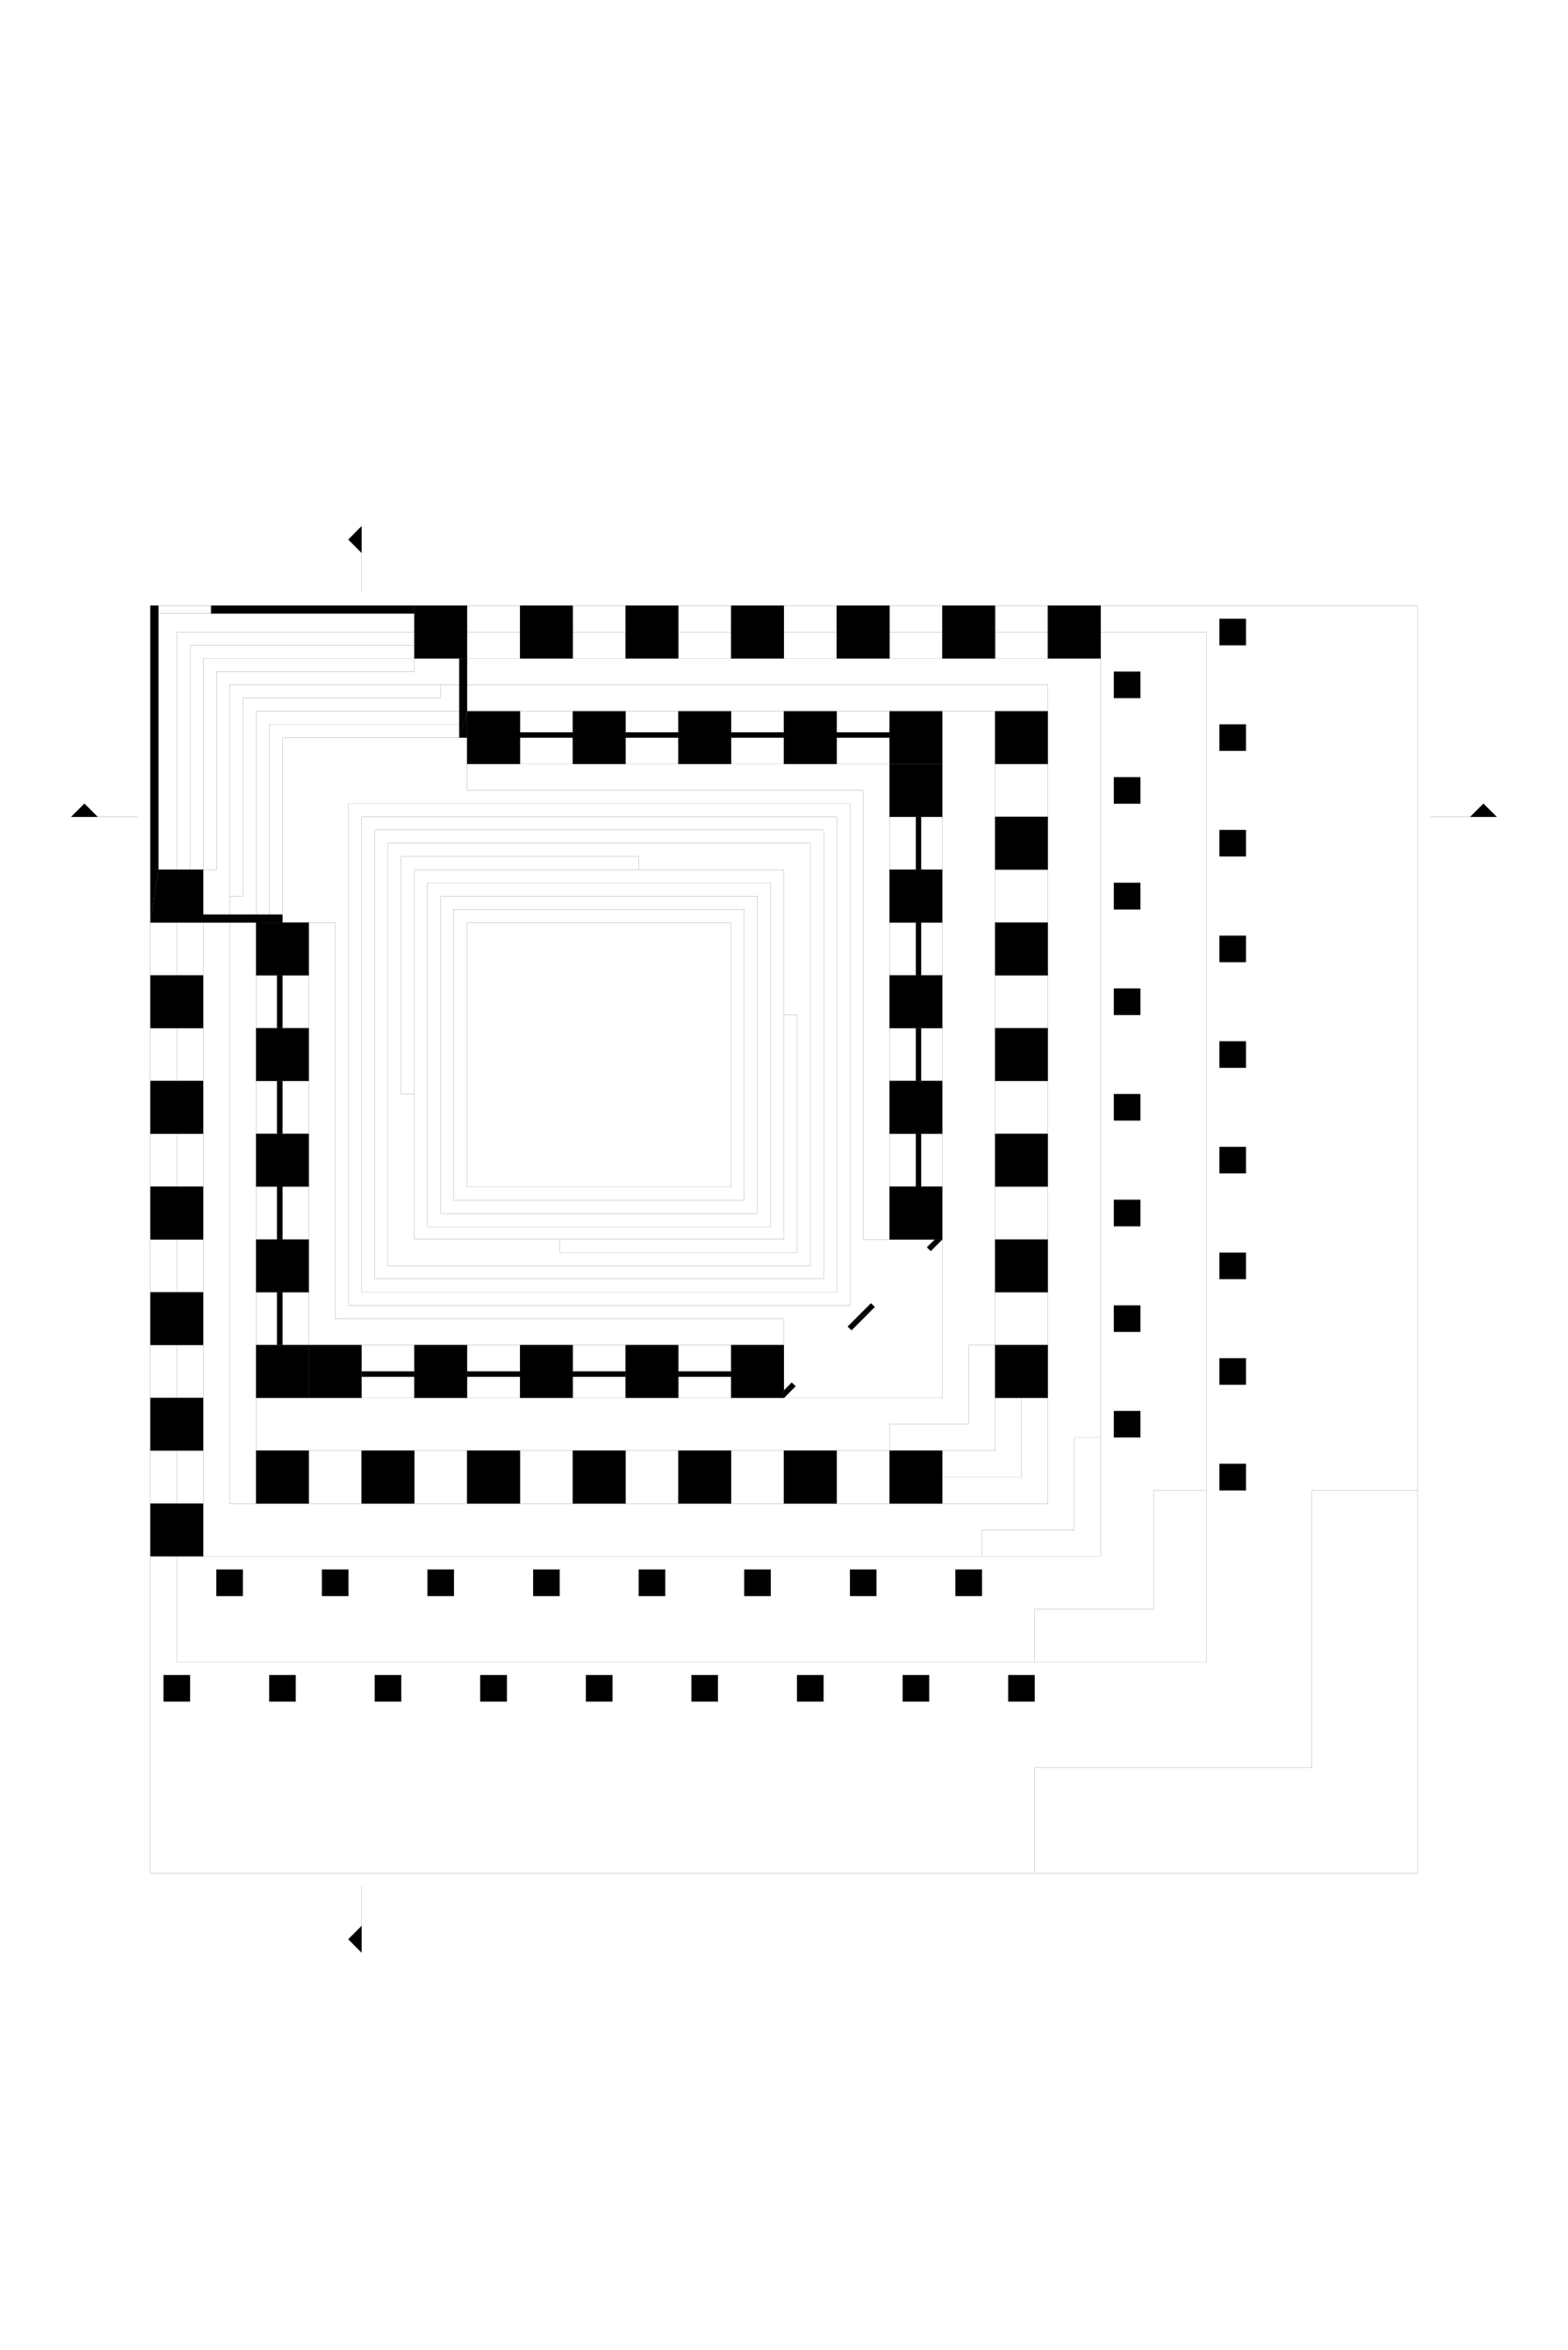 <?xml version="1.0" encoding="UTF-8" standalone="no"?>
<!DOCTYPE svg PUBLIC "-//W3C//DTD SVG 1.1//EN" "http://www.w3.org/Graphics/SVG/1.1/DTD/svg11.dtd">
<svg width="100%" height="100%" viewBox="0 0 4016 6016" version="1.1" xmlns="http://www.w3.org/2000/svg" xmlns:xlink="http://www.w3.org/1999/xlink" xml:space="preserve" xmlns:serif="http://www.serif.com/" style="fill-rule:evenodd;clip-rule:evenodd;stroke-miterlimit:10;">
    <rect x="0" y="0" width="4016" height="6016" style="fill:white;"/>
    <g transform="matrix(2.385,0,0,2.385,2008,3173.02)">
        <g transform="matrix(1,0,0,1,-841.89,-1191.97)">
            <clipPath id="_clip1">
                <rect x="0" y="0" width="1683.78" height="2383.94"/>
            </clipPath>
            <g clip-path="url(#_clip1)">
                <g transform="matrix(1,0,0,1,0,-0.017)">
                    <rect x="0" y="0.017" width="1683.72" height="2383.92" style="fill:white;"/>
                </g>
                <g transform="matrix(0.12,0,0,-0.12,0,1462.56)">
                    <path d="M755,6153L873,6035L637,6035L755,6153" style="fill-rule:nonzero;stroke:black;stroke-width:1px;"/>
                </g>
                <g transform="matrix(0.12,0,0,-0.12,0,3886.2)">
                    <path d="M3235,16311L3235,16074L3117,16193L3235,16311" style="fill-rule:nonzero;stroke:black;stroke-width:1px;"/>
                </g>
                <g transform="matrix(0.12,0,0,-0.12,0,881.4)">
                    <path d="M3235,3791L3117,3672L3235,3554L3235,3791" style="fill-rule:nonzero;stroke:black;stroke-width:1px;"/>
                </g>
                <g transform="matrix(0.12,0,0,-0.12,0,1462.56)">
                    <path d="M13275,6153L13157,6035L13393,6035L13275,6153" style="fill-rule:nonzero;stroke:black;stroke-width:1px;"/>
                </g>
                <g transform="matrix(0,0.12,-0.12,0,1463.94,-163.02)">
                    <path d="M6755.5,5656.5L6802.5,5656.5L6802.5,5184.5L6755.5,5184.5L6755.5,5656.5" style="fill-rule:nonzero;stroke:black;stroke-width:1px;"/>
                </g>
                <g transform="matrix(0,0.12,-0.12,0,1979.88,693.12)">
                    <path d="M5338,11374L5385,11374L5385,10901L5338,10901L5338,11374" style="fill-rule:nonzero;stroke:black;stroke-width:1px;"/>
                </g>
                <g transform="matrix(0.12,0,0,-0.12,0,2553.84)">
                    <path d="M7827,10745L7586,10570L7620,10537L7827,10745" style="fill-rule:nonzero;stroke:black;stroke-width:1px;"/>
                </g>
                <g transform="matrix(0.12,0,0,-0.12,0,2545.92)">
                    <path d="M7586,10504L7827,10679L7794,10712L7586,10504" style="fill-rule:nonzero;stroke:black;stroke-width:1px;"/>
                </g>
                <g transform="matrix(0.12,0,0,-0.12,0,2396.28)">
                    <path d="M8366,10036L8295,9966L8329,9933L8366,10036" style="fill-rule:nonzero;stroke:black;stroke-width:1px;"/>
                </g>
                <g transform="matrix(0.12,0,0,-0.12,0,2396.28)">
                    <path d="M8329,9933L8432,10036L8366,10036L8329,9933" style="fill-rule:nonzero;stroke:black;stroke-width:1px;"/>
                </g>
                <g transform="matrix(0,0.12,-0.12,0,1753.02,-219.66)">
                    <path d="M7983.5,6412.5L8455.5,6412.5L8455.5,6365.5L7983.5,6365.5L7983.5,6412.5" style="fill-rule:nonzero;stroke:black;stroke-width:1px;"/>
                </g>
                <g transform="matrix(0,0.12,-0.12,0,1577.34,976.5)">
                    <path d="M2267.5,10664.5L2739.5,10664.5L2739.5,10617.5L2267.5,10617.5L2267.5,10664.5" style="fill-rule:nonzero;stroke:black;stroke-width:1px;"/>
                </g>
                <g transform="matrix(0,0.12,-0.12,0,1866.48,806.52)">
                    <path d="M4393,11374L4440,11374L4440,10901L4393,10901L4393,11374" style="fill-rule:nonzero;stroke:black;stroke-width:1px;"/>
                </g>
                <g transform="matrix(0,0.12,-0.12,0,1464,863.16)">
                    <path d="M2267,9720L2740,9720L2740,9673L2267,9673L2267,9720" style="fill-rule:nonzero;stroke:black;stroke-width:1px;"/>
                </g>
                <g transform="matrix(0,0.12,-0.12,0,1866.42,-106.26)">
                    <path d="M7983.5,7357.5L8455.5,7357.5L8455.5,7310.5L7983.5,7310.5L7983.5,7357.5" style="fill-rule:nonzero;stroke:black;stroke-width:1px;"/>
                </g>
                <g transform="matrix(0,0.12,-0.12,0,2093.22,120.54)">
                    <path d="M7983.5,9247.5L8455.5,9247.5L8455.5,9200.5L7983.5,9200.5L7983.5,9247.5" style="fill-rule:nonzero;stroke:black;stroke-width:1px;"/>
                </g>
                <g transform="matrix(0,0.12,-0.12,0,1350.54,-49.62)">
                    <path d="M5810.5,5656.5L5857.5,5656.5L5857.5,5184.5L5810.5,5184.5L5810.5,5656.5" style="fill-rule:nonzero;stroke:black;stroke-width:1px;"/>
                </g>
                <g transform="matrix(0,0.12,-0.12,0,1237.2,636.36)">
                    <path d="M2267,7830L2740,7830L2740,7783L2267,7783L2267,7830" style="fill-rule:nonzero;stroke:black;stroke-width:1px;"/>
                </g>
                <g transform="matrix(0,0.12,-0.12,0,1237.14,63.78)">
                    <path d="M4865.5,5656.5L4912.5,5656.5L4912.5,5184.5L4865.5,5184.5L4865.5,5656.5" style="fill-rule:nonzero;stroke:black;stroke-width:1px;"/>
                </g>
                <g transform="matrix(0,0.12,-0.12,0,1577.28,-276.36)">
                    <path d="M7700,5657L7747,5657L7747,5184L7700,5184L7700,5657" style="fill-rule:nonzero;stroke:black;stroke-width:1px;"/>
                </g>
                <g transform="matrix(0,0.12,-0.12,0,1979.82,7.14)">
                    <path d="M7983.5,8302.5L8455.5,8302.5L8455.5,8255.5L7983.5,8255.5L7983.5,8302.5" style="fill-rule:nonzero;stroke:black;stroke-width:1px;"/>
                </g>
                <g transform="matrix(0,0.12,-0.12,0,1753.08,919.92)">
                    <path d="M3448,11374L3495,11374L3495,10901L3448,10901L3448,11374" style="fill-rule:nonzero;stroke:black;stroke-width:1px;"/>
                </g>
                <g transform="matrix(0,0.12,-0.12,0,2093.28,579.72)">
                    <path d="M6283,11374L6330,11374L6330,10901L6283,10901L6283,11374" style="fill-rule:nonzero;stroke:black;stroke-width:1px;"/>
                </g>
                <g transform="matrix(0.12,0,0,-0.12,0,2711.52)">
                    <path d="M7119,11350L7015,11313L7015,11246L7119,11350" style="fill-rule:nonzero;stroke:black;stroke-width:1px;"/>
                </g>
                <g transform="matrix(0.12,0,0,-0.12,0,2699.52)">
                    <path d="M7015,11213L7119,11250L7085,11283L7015,11213" style="fill-rule:nonzero;stroke:black;stroke-width:1px;"/>
                </g>
                <g transform="matrix(0,0.12,-0.12,0,1350.6,749.76)">
                    <path d="M2267,8775L2740,8775L2740,8728L2267,8728L2267,8775" style="fill-rule:nonzero;stroke:black;stroke-width:1px;"/>
                </g>
                <g transform="matrix(0,0.12,-0.12,0,1108.14,113.46)">
                    <path d="M3790.5,5125.5L4498.5,5125.5L4262.5,5054.5L3790.5,5054.5L3790.5,5125.5" style="fill-rule:nonzero;stroke:black;stroke-width:1px;"/>
                </g>
                <g transform="matrix(0.12,0,0,-0.12,0,1278.24)">
                    <path d="M4109,5208L4180,5208L4180,5444L4109,5208" style="fill-rule:nonzero;stroke:black;stroke-width:1px;"/>
                </g>
                <g transform="matrix(0,0.12,-0.12,0,1296.66,9.9)">
                    <path d="M5125.5,5680.5L5597.5,5680.5L5597.5,5207.5L5125.5,5207.5L5125.5,5680.5" style="fill-rule:nonzero;stroke:black;stroke-width:1px;"/>
                </g>
                <g transform="matrix(0,0.12,-0.12,0,1013.22,66.66)">
                    <path d="M3707.5,4735.5L4180.5,4735.5L4180.5,4263.5L3707.5,4263.5L3707.5,4735.5" style="fill-rule:nonzero;stroke:black;stroke-width:1px;"/>
                </g>
                <g transform="matrix(0,0.12,-0.12,0,1126.62,-46.74)">
                    <path d="M4652.5,4735.5L5125.5,4735.5L5125.5,4263.5L4652.5,4263.5L4652.5,4735.5" style="fill-rule:nonzero;stroke:black;stroke-width:1px;"/>
                </g>
                <g transform="matrix(0,0.12,-0.12,0,1240.02,-160.14)">
                    <path d="M5597.5,4735.5L6070.5,4735.5L6070.5,4263.5L5597.5,4263.5L5597.5,4735.5" style="fill-rule:nonzero;stroke:black;stroke-width:1px;"/>
                </g>
                <g transform="matrix(0,0.12,-0.12,0,1353.42,-273.54)">
                    <path d="M6542.5,4735.5L7015.5,4735.5L7015.5,4263.5L6542.5,4263.5L6542.5,4735.5" style="fill-rule:nonzero;stroke:black;stroke-width:1px;"/>
                </g>
                <g transform="matrix(0,0.12,-0.12,0,1466.76,-386.88)">
                    <path d="M7487,4736L7960,4736L7960,4263L7487,4263L7487,4736" style="fill-rule:nonzero;stroke:black;stroke-width:1px;"/>
                </g>
                <g transform="matrix(0,0.12,-0.12,0,1580.16,-500.28)">
                    <path d="M8432,4736L8905,4736L8905,4263L8432,4263L8432,4736" style="fill-rule:nonzero;stroke:black;stroke-width:1px;"/>
                </g>
                <g transform="matrix(0,0.12,-0.12,0,1410.06,-103.5)">
                    <path d="M6070.5,5680.5L6542.5,5680.5L6542.5,5207.5L6070.5,5207.5L6070.5,5680.5" style="fill-rule:nonzero;stroke:black;stroke-width:1px;"/>
                </g>
                <g transform="matrix(0.12,0,0,-0.12,0,1646.76)">
                    <path d="M1417,7098L1346,7098L1346,6625L1417,7098" style="fill-rule:nonzero;stroke:black;stroke-width:1px;"/>
                </g>
                <g transform="matrix(-0.12,0,0,-0.12,379.68,1646.76)">
                    <path d="M1346,7098L1747,7098L1818,6625L1346,6625L1346,7098" style="fill-rule:nonzero;stroke:black;stroke-width:1px;"/>
                </g>
                <g transform="matrix(0,0.12,-0.12,0,1466.76,1087.08)">
                    <path d="M1346,10877L1818,10877L1818,10405L1346,10405L1346,10877" style="fill-rule:nonzero;stroke:black;stroke-width:1px;"/>
                </g>
                <g transform="matrix(0,0.12,-0.12,0,1580.16,1200.48)">
                    <path d="M1346,11822L1818,11822L1818,11350L1346,11350L1346,11822" style="fill-rule:nonzero;stroke:black;stroke-width:1px;"/>
                </g>
                <g transform="matrix(0,0.12,-0.12,0,1410.12,803.64)">
                    <path d="M2291,9460L2763,9460L2763,8988L2291,8988L2291,9460" style="fill-rule:nonzero;stroke:black;stroke-width:1px;"/>
                </g>
                <g transform="matrix(0,0.12,-0.12,0,1863.6,1030.44)">
                    <path d="M3235,12295L3708,12295L3708,11822L3235,11822L3235,12295" style="fill-rule:nonzero;stroke:black;stroke-width:1px;"/>
                </g>
                <g transform="matrix(0,0.12,-0.12,0,1693.56,1313.88)">
                    <path d="M1346,12767L1818,12767L1818,12295L1346,12295L1346,12767" style="fill-rule:nonzero;stroke:black;stroke-width:1px;"/>
                </g>
                <g transform="matrix(0,0.12,-0.12,0,2600.64,520.2)">
                    <path d="M8550,13122L8787,13122L8787,12885L8550,12885L8550,13122" style="fill-rule:nonzero;stroke:black;stroke-width:1px;"/>
                </g>
                <g transform="matrix(0,0.12,-0.12,0,2260.5,860.34)">
                    <path d="M5715.5,13121.5L5952.5,13121.5L5952.5,12885.5L5715.5,12885.5L5715.5,13121.5" style="fill-rule:nonzero;stroke:black;stroke-width:1px;"/>
                </g>
                <g transform="matrix(0,0.12,-0.12,0,2373.9,746.94)">
                    <path d="M6660.5,13121.5L6897.5,13121.5L6897.5,12885.5L6660.5,12885.5L6660.5,13121.5" style="fill-rule:nonzero;stroke:black;stroke-width:1px;"/>
                </g>
                <g transform="matrix(0,0.12,-0.12,0,2487.3,633.54)">
                    <path d="M7605.5,13121.5L7842.5,13121.5L7842.5,12885.5L7605.5,12885.5L7605.5,13121.5" style="fill-rule:nonzero;stroke:black;stroke-width:1px;"/>
                </g>
                <g transform="matrix(0,0.12,-0.12,0,2770.68,576.84)">
                    <path d="M9023,14066L9259,14066L9259,13830L9023,13830L9023,14066" style="fill-rule:nonzero;stroke:black;stroke-width:1px;"/>
                </g>
                <g transform="matrix(0,0.12,-0.12,0,2147.1,973.74)">
                    <path d="M4770.5,13121.5L5007.5,13121.5L5007.5,12885.5L4770.5,12885.5L4770.5,13121.5" style="fill-rule:nonzero;stroke:black;stroke-width:1px;"/>
                </g>
                <g transform="matrix(0,0.12,-0.12,0,2033.7,1087.14)">
                    <path d="M3825.5,13121.5L4062.5,13121.5L4062.5,12885.5L3825.5,12885.5L3825.5,13121.5" style="fill-rule:nonzero;stroke:black;stroke-width:1px;"/>
                </g>
                <g transform="matrix(0,0.12,-0.12,0,1920.3,1200.54)">
                    <path d="M2880.5,13121.5L3117.5,13121.5L3117.5,12885.5L2880.5,12885.5L2880.5,13121.5" style="fill-rule:nonzero;stroke:black;stroke-width:1px;"/>
                </g>
                <g transform="matrix(0,0.12,-0.12,0,1806.9,1313.94)">
                    <path d="M1935.5,13121.5L2172.5,13121.5L2172.5,12885.5L1935.5,12885.5L1935.5,13121.5" style="fill-rule:nonzero;stroke:black;stroke-width:1px;"/>
                </g>
                <g transform="matrix(0,0.12,-0.12,0,2657.28,690.24)">
                    <path d="M8078,14066L8314,14066L8314,13830L8078,13830L8078,14066" style="fill-rule:nonzero;stroke:black;stroke-width:1px;"/>
                </g>
                <g transform="matrix(0,0.12,-0.12,0,1750.26,1143.78)">
                    <path d="M2290.5,12294.5L2763.5,12294.5L2763.5,11822.5L2290.5,11822.5L2290.5,12294.5" style="fill-rule:nonzero;stroke:black;stroke-width:1px;"/>
                </g>
                <g transform="matrix(0,0.12,-0.12,0,2430.54,463.5)">
                    <path d="M7959.5,12294.5L8432.5,12294.5L8432.5,11822.5L7959.5,11822.5L7959.5,12294.5" style="fill-rule:nonzero;stroke:black;stroke-width:1px;"/>
                </g>
                <g transform="matrix(0,0.12,-0.12,0,2317.14,576.9)">
                    <path d="M7014.5,12294.5L7487.5,12294.5L7487.5,11822.5L7014.5,11822.5L7014.5,12294.5" style="fill-rule:nonzero;stroke:black;stroke-width:1px;"/>
                </g>
                <g transform="matrix(0,0.12,-0.12,0,2203.8,690.24)">
                    <path d="M6070,12295L6543,12295L6543,11822L6070,11822L6070,12295" style="fill-rule:nonzero;stroke:black;stroke-width:1px;"/>
                </g>
                <g transform="matrix(0,0.12,-0.12,0,2090.4,803.64)">
                    <path d="M5125,12295L5598,12295L5598,11822L5125,11822L5125,12295" style="fill-rule:nonzero;stroke:black;stroke-width:1px;"/>
                </g>
                <g transform="matrix(0,0.12,-0.12,0,1977,917.04)">
                    <path d="M4180,12295L4653,12295L4653,11822L4180,11822L4180,12295" style="fill-rule:nonzero;stroke:black;stroke-width:1px;"/>
                </g>
                <g transform="matrix(0,0.12,-0.12,0,2430.48,917.04)">
                    <path d="M6188,14066L6424,14066L6424,13830L6188,13830L6188,14066" style="fill-rule:nonzero;stroke:black;stroke-width:1px;"/>
                </g>
                <g transform="matrix(0,0.12,-0.12,0,2147.1,520.14)">
                    <path d="M6542.5,11349.5L7015.5,11349.5L7015.5,10877.5L6542.5,10877.5L6542.5,11349.5" style="fill-rule:nonzero;stroke:black;stroke-width:1px;"/>
                </g>
                <g transform="matrix(0,0.12,-0.12,0,2033.7,633.54)">
                    <path d="M5597.5,11349.5L6070.5,11349.5L6070.5,10877.5L5597.5,10877.5L5597.5,11349.5" style="fill-rule:nonzero;stroke:black;stroke-width:1px;"/>
                </g>
                <g transform="matrix(0,0.12,-0.12,0,1920.3,746.94)">
                    <path d="M4652.5,11349.5L5125.5,11349.5L5125.5,10877.5L4652.5,10877.5L4652.5,11349.5" style="fill-rule:nonzero;stroke:black;stroke-width:1px;"/>
                </g>
                <g transform="matrix(0,0.12,-0.12,0,1806.9,860.34)">
                    <path d="M3707.5,11349.5L4180.5,11349.5L4180.5,10877.5L3707.5,10877.5L3707.5,11349.5" style="fill-rule:nonzero;stroke:black;stroke-width:1px;"/>
                </g>
                <g transform="matrix(0,0.12,-0.12,0,1693.5,973.74)">
                    <path d="M2762.5,11349.5L3235.5,11349.5L3235.5,10877.5L2762.5,10877.5L2762.5,11349.5" style="fill-rule:nonzero;stroke:black;stroke-width:1px;"/>
                </g>
                <g transform="matrix(0,0.12,-0.12,0,1636.86,1030.38)">
                    <path d="M2290.5,11349.5L2763.5,11349.5L2763.5,10877.5L2290.5,10877.5L2290.5,11349.5" style="fill-rule:nonzero;stroke:black;stroke-width:1px;"/>
                </g>
                <g transform="matrix(0,0.12,-0.12,0,1523.52,917.04)">
                    <path d="M2291,10405L2763,10405L2763,9933L2291,9933L2291,10405" style="fill-rule:nonzero;stroke:black;stroke-width:1px;"/>
                </g>
                <g transform="matrix(0,0.12,-0.12,0,2203.74,1143.78)">
                    <path d="M4298.5,14066.5L4534.5,14066.5L4534.5,13829.5L4298.5,13829.5L4298.5,14066.5" style="fill-rule:nonzero;stroke:black;stroke-width:1px;"/>
                </g>
                <g transform="matrix(0,0.12,-0.12,0,1977,1370.52)">
                    <path d="M2409,14066L2645,14066L2645,13830L2409,13830L2409,14066" style="fill-rule:nonzero;stroke:black;stroke-width:1px;"/>
                </g>
                <g transform="matrix(0,0.12,-0.12,0,1353.42,973.74)">
                    <path d="M1345.5,9932.5L1818.5,9932.5L1818.5,9460.5L1345.5,9460.5L1345.5,9932.5" style="fill-rule:nonzero;stroke:black;stroke-width:1px;"/>
                </g>
                <g transform="matrix(0,0.12,-0.12,0,1240.02,860.34)">
                    <path d="M1345.5,8987.5L1818.5,8987.5L1818.5,8515.5L1345.5,8515.5L1345.5,8987.5" style="fill-rule:nonzero;stroke:black;stroke-width:1px;"/>
                </g>
                <g transform="matrix(0,0.12,-0.12,0,1126.62,746.94)">
                    <path d="M1345.5,8042.5L1818.5,8042.5L1818.5,7570.5L1345.5,7570.5L1345.5,8042.5" style="fill-rule:nonzero;stroke:black;stroke-width:1px;"/>
                </g>
                <g transform="matrix(0,0.12,-0.12,0,851.64,180)">
                    <path d="M2763,5208L2834,5208L2834,3389L2763,3389L2763,5208" style="fill-rule:nonzero;stroke:black;stroke-width:1px;"/>
                </g>
                <g transform="matrix(0,0.12,-0.12,0,819.06,487.5)">
                    <path d="M200.5,5479.5L2562.5,5479.5L2562.5,5408.5L200.5,5408.5L200.5,5479.5" style="fill-rule:nonzero;stroke:black;stroke-width:1px;"/>
                </g>
                <g transform="matrix(0,0.12,-0.12,0,1108.2,586.8)">
                    <path d="M2137,7417L2208,7417L2208,6708L2137,6708L2137,7417" style="fill-rule:nonzero;stroke:black;stroke-width:1px;"/>
                </g>
                <g transform="matrix(0,0.12,-0.12,0,1296.72,690.24)">
                    <path d="M2291,8515L2763,8515L2763,8043L2291,8043L2291,8515" style="fill-rule:nonzero;stroke:black;stroke-width:1px;"/>
                </g>
                <g transform="matrix(0,0.12,-0.12,0,1183.26,123.3)">
                    <path d="M4180.5,5680.5L4652.5,5680.5L4652.5,5207.5L4180.5,5207.5L4180.5,5680.5" style="fill-rule:nonzero;stroke:black;stroke-width:1px;"/>
                </g>
                <g transform="matrix(0,0.12,-0.12,0,1183.32,576.84)">
                    <path d="M2291,7570L2763,7570L2763,7098L2291,7098L2291,7570" style="fill-rule:nonzero;stroke:black;stroke-width:1px;"/>
                </g>
                <g transform="matrix(0,0.12,-0.12,0,1863.6,1483.92)">
                    <path d="M1464,14066L1700,14066L1700,13830L1464,13830L1464,14066" style="fill-rule:nonzero;stroke:black;stroke-width:1px;"/>
                </g>
                <g transform="matrix(0,0.12,-0.12,0,2090.4,1257.12)">
                    <path d="M3354,14066L3590,14066L3590,13830L3354,13830L3354,14066" style="fill-rule:nonzero;stroke:black;stroke-width:1px;"/>
                </g>
                <g transform="matrix(0,0.12,-0.12,0,2317.14,1030.38)">
                    <path d="M5243.5,14066.5L5479.5,14066.5L5479.5,13829.5L5243.5,13829.5L5243.5,14066.5" style="fill-rule:nonzero;stroke:black;stroke-width:1px;"/>
                </g>
                <g transform="matrix(0,0.12,-0.12,0,2543.88,803.64)">
                    <path d="M7133,14066L7369,14066L7369,13830L7133,13830L7133,14066" style="fill-rule:nonzero;stroke:black;stroke-width:1px;"/>
                </g>
                <g transform="matrix(0,0.12,-0.12,0,2544,-103.44)">
                    <path d="M10913,10287L11149,10287L11149,10051L10913,10051L10913,10287" style="fill-rule:nonzero;stroke:black;stroke-width:1px;"/>
                </g>
                <g transform="matrix(0,0.12,-0.12,0,2317.2,-330.24)">
                    <path d="M10913,8397L11149,8397L11149,8161L10913,8161L10913,8397" style="fill-rule:nonzero;stroke:black;stroke-width:1px;"/>
                </g>
                <g transform="matrix(0,0.12,-0.12,0,2090.4,-557.04)">
                    <path d="M10913,6507L11149,6507L11149,6271L10913,6271L10913,6507" style="fill-rule:nonzero;stroke:black;stroke-width:1px;"/>
                </g>
                <g transform="matrix(0,0.12,-0.12,0,1863.6,-783.84)">
                    <path d="M10913,4617L11149,4617L11149,4381L10913,4381L10913,4617" style="fill-rule:nonzero;stroke:black;stroke-width:1px;"/>
                </g>
                <g transform="matrix(0,0.12,-0.12,0,1977,-670.44)">
                    <path d="M10913,5562L11149,5562L11149,5326L10913,5326L10913,5562" style="fill-rule:nonzero;stroke:black;stroke-width:1px;"/>
                </g>
                <g transform="matrix(0,0.12,-0.12,0,2203.8,-443.64)">
                    <path d="M10913,7452L11149,7452L11149,7216L10913,7216L10913,7452" style="fill-rule:nonzero;stroke:black;stroke-width:1px;"/>
                </g>
                <g transform="matrix(0,0.12,-0.12,0,2430.6,-216.84)">
                    <path d="M10913,9342L11149,9342L11149,9106L10913,9106L10913,9342" style="fill-rule:nonzero;stroke:black;stroke-width:1px;"/>
                </g>
                <g transform="matrix(0,0.12,-0.12,0,2657.4,9.96)">
                    <path d="M10913,11232L11149,11232L11149,10996L10913,10996L10913,11232" style="fill-rule:nonzero;stroke:black;stroke-width:1px;"/>
                </g>
                <g transform="matrix(0,0.12,-0.12,0,2770.74,123.3)">
                    <path d="M10912.5,12176.5L11149.5,12176.5L11149.5,11940.5L10912.5,11940.5L10912.5,12176.5" style="fill-rule:nonzero;stroke:black;stroke-width:1px;"/>
                </g>
                <g transform="matrix(0,0.12,-0.12,0,2487.24,66.6)">
                    <path d="M9968,10759L10204,10759L10204,10523L9968,10523L9968,10759" style="fill-rule:nonzero;stroke:black;stroke-width:1px;"/>
                </g>
                <g transform="matrix(0,0.12,-0.12,0,2373.84,-46.8)">
                    <path d="M9968,9814L10204,9814L10204,9578L9968,9578L9968,9814" style="fill-rule:nonzero;stroke:black;stroke-width:1px;"/>
                </g>
                <g transform="matrix(0,0.12,-0.12,0,2260.44,-160.2)">
                    <path d="M9968,8869L10204,8869L10204,8633L9968,8633L9968,8869" style="fill-rule:nonzero;stroke:black;stroke-width:1px;"/>
                </g>
                <g transform="matrix(0,0.12,-0.12,0,2147.1,-273.54)">
                    <path d="M9967.5,7924.5L10204.5,7924.5L10204.5,7688.5L9967.5,7688.5L9967.5,7924.5" style="fill-rule:nonzero;stroke:black;stroke-width:1px;"/>
                </g>
                <g transform="matrix(0,0.12,-0.12,0,2033.7,-386.94)">
                    <path d="M9967.5,6979.5L10204.5,6979.5L10204.5,6743.5L9967.5,6743.5L9967.5,6979.5" style="fill-rule:nonzero;stroke:black;stroke-width:1px;"/>
                </g>
                <g transform="matrix(0,0.12,-0.12,0,1920.36,-500.28)">
                    <path d="M9968,6035L10204,6035L10204,5799L9968,5799L9968,6035" style="fill-rule:nonzero;stroke:black;stroke-width:1px;"/>
                </g>
                <g transform="matrix(0,0.12,-0.12,0,1806.96,-613.68)">
                    <path d="M9968,5090L10204,5090L10204,4854L9968,4854L9968,5090" style="fill-rule:nonzero;stroke:black;stroke-width:1px;"/>
                </g>
                <g transform="matrix(0,0.12,-0.12,0,2600.64,180)">
                    <path d="M9968,11704L10204,11704L10204,11468L9968,11468L9968,11704" style="fill-rule:nonzero;stroke:black;stroke-width:1px;"/>
                </g>
                <g transform="matrix(0,0.12,-0.12,0,1693.56,-613.68)">
                    <path d="M9377,4736L9850,4736L9850,4263L9377,4263L9377,4736" style="fill-rule:nonzero;stroke:black;stroke-width:1px;"/>
                </g>
                <g transform="matrix(0,0.12,-0.12,0,1750.2,-443.64)">
                    <path d="M8905,5680L9377,5680L9377,5208L8905,5208L8905,5680" style="fill-rule:nonzero;stroke:black;stroke-width:1px;"/>
                </g>
                <g transform="matrix(0,0.12,-0.12,0,2430.54,236.7)">
                    <path d="M8904.5,11349.5L9377.5,11349.5L9377.5,10877.5L8904.5,10877.5L8904.5,11349.5" style="fill-rule:nonzero;stroke:black;stroke-width:1px;"/>
                </g>
                <g transform="matrix(0,0.12,-0.12,0,2317.2,123.36)">
                    <path d="M8905,10405L9377,10405L9377,9933L8905,9933L8905,10405" style="fill-rule:nonzero;stroke:black;stroke-width:1px;"/>
                </g>
                <g transform="matrix(0,0.12,-0.12,0,2203.8,9.96)">
                    <path d="M8905,9460L9377,9460L9377,8988L8905,8988L8905,9460" style="fill-rule:nonzero;stroke:black;stroke-width:1px;"/>
                </g>
                <g transform="matrix(0,0.12,-0.12,0,2090.4,-103.44)">
                    <path d="M8905,8515L9377,8515L9377,8043L8905,8043L8905,8515" style="fill-rule:nonzero;stroke:black;stroke-width:1px;"/>
                </g>
                <g transform="matrix(0,0.12,-0.12,0,1977,-216.84)">
                    <path d="M8905,7570L9377,7570L9377,7098L8905,7098L8905,7570" style="fill-rule:nonzero;stroke:black;stroke-width:1px;"/>
                </g>
                <g transform="matrix(0,0.12,-0.12,0,1863.6,-330.24)">
                    <path d="M8905,6625L9377,6625L9377,6153L8905,6153L8905,6625" style="fill-rule:nonzero;stroke:black;stroke-width:1px;"/>
                </g>
                <g transform="matrix(0,0.12,-0.12,0,2147.1,180.06)">
                    <path d="M7959.5,9932.5L8432.5,9932.5L8432.5,9460.5L7959.5,9460.5L7959.5,9932.5" style="fill-rule:nonzero;stroke:black;stroke-width:1px;"/>
                </g>
                <g transform="matrix(0,0.12,-0.12,0,2033.7,66.66)">
                    <path d="M7959.5,8987.5L8432.5,8987.5L8432.5,8515.5L7959.5,8515.5L7959.5,8987.5" style="fill-rule:nonzero;stroke:black;stroke-width:1px;"/>
                </g>
                <g transform="matrix(0,0.12,-0.12,0,1920.3,-46.74)">
                    <path d="M7959.5,8042.5L8432.5,8042.5L8432.5,7570.5L7959.5,7570.5L7959.5,8042.5" style="fill-rule:nonzero;stroke:black;stroke-width:1px;"/>
                </g>
                <g transform="matrix(0,0.12,-0.12,0,1806.9,-160.14)">
                    <path d="M7959.5,7097.5L8432.5,7097.5L8432.5,6625.5L7959.5,6625.5L7959.5,7097.5" style="fill-rule:nonzero;stroke:black;stroke-width:1px;"/>
                </g>
                <g transform="matrix(0,0.12,-0.12,0,1693.5,-273.54)">
                    <path d="M7959.5,6152.5L8432.5,6152.5L8432.5,5680.5L7959.5,5680.5L7959.5,6152.5" style="fill-rule:nonzero;stroke:black;stroke-width:1px;"/>
                </g>
                <g transform="matrix(0,0.12,-0.12,0,1636.8,-330.24)">
                    <path d="M7960,5680L8432,5680L8432,5208L7960,5208L7960,5680" style="fill-rule:nonzero;stroke:black;stroke-width:1px;"/>
                </g>
                <g transform="matrix(0,0.12,-0.12,0,1523.4,-216.84)">
                    <path d="M7015,5680L7487,5680L7487,5208L7015,5208L7015,5680" style="fill-rule:nonzero;stroke:black;stroke-width:1px;"/>
                </g>
                <g transform="matrix(0.12,0,0,-0.12,0,2383.92)">
                    <path d="M1582.45,8515.66L1582.45,8503.84M1582.45,8480.22L1582.45,8456.6M1582.45,8432.98L1582.45,8409.35M1582.45,8385.73L1582.45,8362.11M1582.45,8338.49L1582.45,8314.86M1582.45,8291.24L1582.45,8267.62M1582.45,8244L1582.45,8220.38M1582.45,8196.75L1582.45,8173.13M1582.45,8149.51L1582.45,8125.89M1582.45,8102.26L1582.45,8078.64M1582.45,8055.02L1582.45,8043.21M9850.13,15366.2L9838.32,15366.2M9814.7,15366.2L9791.08,15366.2M9767.46,15366.2L9743.84,15366.2M9720.21,15366.2L9696.59,15366.2M9672.97,15366.2L9649.35,15366.2M9625.73,15366.2L9602.1,15366.2M9578.48,15366.2L9554.86,15366.2M9531.24,15366.2L9507.62,15366.2M9483.99,15366.2L9460.37,15366.2M9436.75,15366.2L9413.13,15366.2M9389.51,15366.2L9377.69,15366.2M1582.45,12295.2L1582.45,12283.4M1582.45,12259.8L1582.45,12236.2M1582.45,12212.6L1582.45,12188.9M1582.45,12165.3L1582.45,12141.7M1582.45,12118.1L1582.45,12094.5M1582.45,12070.8L1582.45,12047.2M1582.45,12023.6L1582.45,12000M1582.45,11976.3L1582.45,11952.7M1582.45,11929.1L1582.45,11905.5M1582.45,11881.8L1582.45,11858.2M1582.45,11834.6L1582.45,11822.8M4180.87,15366.2L4169.06,15366.2M4145.43,15366.2L4121.81,15366.2M4098.19,15366.2L4074.57,15366.2M4050.95,15366.2L4027.32,15366.2M4003.7,15366.2L3980.08,15366.2M3956.46,15366.2L3932.84,15366.2M3909.21,15366.2L3885.59,15366.2M3861.97,15366.2L3838.35,15366.2M3814.73,15366.2L3791.1,15366.2M3767.48,15366.2L3743.86,15366.2M3720.24,15366.2L3708.43,15366.2M5125.74,15366.2L5113.93,15366.2M5090.31,15366.2L5066.69,15366.2M5043.07,15366.2L5019.44,15366.2M4995.82,15366.2L4972.2,15366.2M4948.58,15366.2L4924.96,15366.2M4901.34,15366.2L4877.71,15366.2M4854.09,15366.2L4830.47,15366.2M4806.85,15366.2L4783.23,15366.2M4759.6,15366.2L4735.98,15366.2M4712.36,15366.2L4688.74,15366.2M4665.12,15366.2L4653.31,15366.2M1582.45,9460.55L1582.45,9448.74M1582.45,9425.12L1582.45,9401.5M1582.45,9377.87L1582.45,9354.25M1582.45,9330.63L1582.45,9307.01M1582.45,9283.38L1582.45,9259.76M1582.45,9236.14L1582.45,9212.52M1582.45,9188.89L1582.45,9165.27M1582.45,9141.65L1582.45,9118.03M1582.45,9094.4L1582.45,9070.78M1582.45,9047.16L1582.45,9023.54M1582.45,8999.91L1582.45,8988.1M2527.33,10877.9L2527.33,10866.1M2527.33,10842.5L2527.33,10818.8M2527.33,10795.2L2527.33,10771.6M2527.33,10748L2527.33,10724.4M2527.33,10700.7L2527.33,10677.1M2527.33,10653.5L2527.33,10629.9M2527.33,10606.2L2527.33,10582.6M2527.33,10559L2527.33,10535.4M2527.33,10511.7L2527.33,10488.1M2527.33,10464.5L2527.33,10440.9M2527.33,10417.3L2527.33,10405.4M4180.87,14421.3L4192.68,14421.3M4216.3,14421.3L4239.92,14421.3M4263.54,14421.3L4287.16,14421.3M4310.79,14421.3L4334.41,14421.3M4358.03,14421.3L4381.65,14421.3M4405.27,14421.3L4428.9,14421.3M4452.52,14421.3L4476.14,14421.3M4499.76,14421.3L4523.38,14421.3M4547.01,14421.3L4570.63,14421.3M4594.25,14421.3L4617.87,14421.3M4641.49,14421.3L4653.31,14421.3M1582.45,10405.4L1582.45,10393.6M1582.45,10370L1582.45,10346.4M1582.45,10322.8L1582.45,10299.1M1582.45,10275.5L1582.45,10251.9M1582.45,10228.3L1582.45,10204.7M1582.45,10181L1582.45,10157.4M1582.45,10133.8L1582.45,10110.2M1582.45,10086.5L1582.45,10062.9M1582.45,10039.3L1582.45,10015.7M1582.45,9992.06L1582.45,9968.43M1582.45,9944.81L1582.45,9933M5125.74,14421.3L5137.56,14421.3M5161.18,14421.3L5184.8,14421.3M5208.42,14421.3L5232.04,14421.3M5255.66,14421.3L5279.29,14421.3M5302.91,14421.3L5326.53,14421.3M5350.15,14421.3L5373.78,14421.3M5397.4,14421.3L5421.02,14421.3M5444.64,14421.3L5468.26,14421.3M5491.88,14421.3L5515.51,14421.3M5539.13,14421.3L5562.75,14421.3M5586.37,14421.3L5598.18,14421.3M2054.89,12838.6L2054.89,12814.9M2054.89,12791.3L2054.89,12767.7M2291.11,12838.6L2291.11,12814.9M2291.11,12791.3L2291.11,12767.7M2527.33,9933L2527.33,9921.19M2527.33,9897.57L2527.33,9873.94M2527.33,9850.32L2527.33,9826.7M2527.33,9803.08L2527.33,9779.45M2527.33,9755.83L2527.33,9732.21M2527.33,9708.59L2527.33,9684.96M2527.33,9661.34L2527.33,9637.72M2527.33,9614.1L2527.33,9590.47M2527.33,9566.85L2527.33,9543.23M2527.33,9519.61L2527.33,9495.99M2527.33,9472.36L2527.33,9460.55M1582.45,13240.1L1582.45,13228.3M1582.45,13204.7L1582.45,13181.1M1582.45,13157.5L1582.45,13133.8M1582.45,13110.2L1582.45,13086.6M1582.45,13063L1582.45,13039.3M1582.45,13015.7L1582.45,12992.1M1582.45,12968.5L1582.45,12944.9M1582.45,12921.2L1582.45,12897.6M1582.45,12874L1582.45,12850.4M1582.45,12826.7L1582.45,12803.1M1582.45,12779.5L1582.45,12767.7M7015.5,14421.3L7027.31,14421.3M7050.93,14421.3L7074.56,14421.3M7098.18,14421.3L7121.8,14421.3M7145.42,14421.3L7169.04,14421.3M7192.66,14421.3L7216.29,14421.3M7239.91,14421.3L7263.53,14421.3M7287.15,14421.3L7310.77,14421.3M7334.4,14421.3L7358.02,14421.3M7381.64,14421.3L7405.26,14421.3M7428.88,14421.3L7452.51,14421.3M7476.13,14421.3L7487.94,14421.3M6070.62,15366.2L6058.81,15366.2M6035.19,15366.2L6011.57,15366.2M5987.94,15366.2L5964.32,15366.2M5940.7,15366.2L5917.08,15366.2M5893.46,15366.2L5869.84,15366.2M5846.21,15366.2L5822.59,15366.2M5798.97,15366.2L5775.35,15366.2M5751.73,15366.2L5728.1,15366.2M5704.48,15366.2L5680.86,15366.2M5657.24,15366.2L5633.62,15366.2M5609.99,15366.2L5598.18,15366.2M7015.5,15366.2L7003.69,15366.2M6980.07,15366.2L6956.44,15366.2M6932.82,15366.2L6909.2,15366.2M6885.58,15366.2L6861.96,15366.2M6838.34,15366.2L6814.71,15366.2M6791.09,15366.2L6767.47,15366.2M6743.85,15366.2L6720.23,15366.2M6696.6,15366.2L6672.98,15366.2M6649.36,15366.2L6625.74,15366.2M6602.12,15366.2L6578.49,15366.2M6554.87,15366.2L6543.06,15366.2M4180.87,14893.7L4157.24,14893.7M4133.62,14893.7L4110,14893.7M7960.38,14421.3L7972.19,14421.3M7995.81,14421.3L8019.43,14421.3M8043.06,14421.3L8066.68,14421.3M8090.3,14421.3L8113.92,14421.3M8137.54,14421.3L8161.16,14421.3M8184.79,14421.3L8208.41,14421.3M8232.03,14421.3L8255.65,14421.3M8279.27,14421.3L8302.9,14421.3M8326.52,14421.3L8350.14,14421.3M8373.76,14421.3L8397.38,14421.3M8421.01,14421.3L8432.82,14421.3M2527.33,11822.8L2527.33,11811M2527.33,11787.4L2527.33,11763.7M2527.33,11740.1L2527.33,11716.5M2527.33,11692.9L2527.33,11669.2M2527.33,11645.6L2527.33,11622M2527.33,11598.4L2527.33,11574.8M2527.33,11551.1L2527.33,11527.5M2527.33,11503.9L2527.33,11480.3M2527.33,11456.6L2527.33,11433M2527.33,11409.4L2527.33,11385.8M2527.33,11362.2L2527.33,11350.3M2527.33,12767.7L2527.33,12755.9M2527.33,12732.3L2527.33,12708.6M2527.33,12685L2527.33,12661.4M2527.33,12637.8L2527.33,12614.1M2527.33,12590.5L2527.33,12566.9M2527.33,12543.3L2527.33,12519.7M2527.33,12496L2527.33,12472.4M2527.33,12448.8L2527.33,12425.2M2527.33,12401.5L2527.33,12377.9M2527.33,12354.3L2527.33,12330.7M2527.33,12307.1L2527.33,12295.2M1582.45,11350.3L1582.45,11338.5M1582.45,11314.9L1582.45,11291.3M1582.45,11267.7L1582.45,11244M1582.45,11220.4L1582.45,11196.8M1582.45,11173.2L1582.45,11149.6M1582.45,11125.9L1582.45,11102.3M1582.45,11078.7L1582.45,11055.1M1582.45,11031.4L1582.45,11007.8M1582.45,10984.2L1582.45,10960.6M1582.45,10937L1582.45,10913.3M1582.45,10889.7L1582.45,10877.9M4180.87,14657.5L4157.24,14657.5M4133.62,14657.5L4110,14657.5M8905.26,15366.2L8893.44,15366.2M8869.82,15366.2L8846.2,15366.2M8822.58,15366.2L8798.96,15366.2M8775.34,15366.2L8751.71,15366.2M8728.09,15366.2L8704.47,15366.2M8680.85,15366.2L8657.23,15366.2M8633.6,15366.2L8609.98,15366.2M8586.36,15366.2L8562.74,15366.2M8539.12,15366.2L8515.49,15366.2M8491.87,15366.2L8468.25,15366.2M8444.63,15366.2L8432.82,15366.2M7960.38,15366.2L7948.57,15366.2M7924.95,15366.2L7901.32,15366.2M7877.7,15366.2L7854.08,15366.2M7830.46,15366.2L7806.84,15366.2M7783.21,15366.2L7759.59,15366.2M7735.97,15366.2L7712.35,15366.2M7688.73,15366.2L7665.1,15366.2M7641.48,15366.2L7617.86,15366.2M7594.24,15366.2L7570.62,15366.2M7546.99,15366.2L7523.37,15366.2M7499.75,15366.2L7487.94,15366.2M2527.33,8988.1L2527.33,8976.29M2527.33,8952.67L2527.33,8929.05M2527.33,8905.42L2527.33,8881.8M2527.33,8858.18L2527.33,8834.56M2527.33,8810.94L2527.33,8787.31M2527.33,8763.69L2527.33,8740.07M2527.33,8716.45L2527.33,8692.82M2527.33,8669.2L2527.33,8645.58M2527.33,8621.96L2527.33,8598.33M2527.33,8574.71L2527.33,8551.09M2527.33,8527.47L2527.33,8515.66M2409.22,12838.6L2409.22,12814.9M2409.22,12791.3L2409.22,12767.7M1582.45,7570.76L1582.45,7558.95M1582.45,7535.33L1582.45,7511.7M1582.45,7488.08L1582.45,7464.46M1582.45,7440.84L1582.45,7417.21M1582.45,7393.59L1582.45,7369.97M1582.45,7346.35L1582.45,7322.72M1582.45,7299.1L1582.45,7275.48M1582.45,7251.86L1582.45,7228.23M1582.45,7204.61L1582.45,7180.99M1582.45,7157.37L1582.45,7133.74M1582.45,7110.12L1582.45,7098.31M6070.62,14421.3L6082.43,14421.3M6106.06,14421.3L6129.68,14421.3M6153.3,14421.3L6176.92,14421.3M6200.54,14421.3L6224.16,14421.3M6247.79,14421.3L6271.41,14421.3M6295.03,14421.3L6318.65,14421.3M6342.28,14421.3L6365.9,14421.3M6389.52,14421.3L6413.14,14421.3M6436.76,14421.3L6460.38,14421.3M6484.01,14421.3L6507.63,14421.3M6531.25,14421.3L6543.06,14421.3M4180.87,14539.4L4157.24,14539.4M4133.62,14539.4L4110,14539.4M3235.99,16311.1L3235.99,15720.5M13393.4,13712.6L12802.9,13712.6M1228.12,13712.6L637.573,13712.6M3235.99,16311.1L3235.99,16074.8M3235.99,16074.8L3117.88,16192.9M3117.88,16192.9L3235.99,16311.1M637.573,13712.6L873.793,13712.6L755.683,13830.7L637.573,13712.6M3235.99,3554.95L3235.99,3791.17M3235.99,3791.17L3117.88,3673.06M3117.88,3673.06L3235.99,3554.95M13393.4,13712.6L13157.2,13712.6L13275.3,13830.7L13393.4,13712.6M3235.99,4145.51L3235.99,3554.95M6070.62,14468.5L6070.62,14421.3M6070.62,14421.3L5598.18,14421.3M5598.18,14421.3L5598.18,14468.5M5598.18,14468.5L6070.62,14468.5M8196.6,10877.9L8243.84,10877.9M8243.84,10877.9L8243.84,10405.4M8243.84,10405.4L8196.6,10405.4M8196.6,10405.4L8196.6,10877.9M8196.6,10877.9L8243.84,10877.9M3235.99,8751.88L3235.99,8704.63M8243.84,13240.1L8196.6,13240.1M8196.6,13240.1L8196.6,13712.6M8196.6,13712.6L8243.84,13712.6M8243.84,13712.6L8243.84,13240.1M8366,9933L8432.82,9933M8432.82,9933L8329.04,9829.22M8329.04,9829.22L8295.63,9862.62M8295.63,9862.62L8366,9933M5598.18,8751.88L5598.18,8704.63M5598.18,8704.63L5125.74,8704.63M5125.74,8704.63L5125.74,8751.88M5125.74,8751.88L5598.18,8751.88M3708.43,8751.88L3708.43,8704.63M4653.31,14421.3L4653.31,14468.5M4653.31,14468.5L5125.74,14468.5M5125.74,14468.5L5125.74,14421.3M5125.74,14421.3L4653.31,14421.3M7015.5,14468.5L7015.5,14421.3M7015.5,14421.3L6543.06,14421.3M6543.06,14421.3L6543.06,14468.5M6543.06,14468.5L7015.5,14468.5M8243.84,11350.3L8196.6,11350.3M8196.6,11350.3L8196.6,11822.8M8196.6,11822.8L8243.84,11822.8M8243.84,11822.8L8243.84,11350.3M2527.33,11822.8L2480.09,11822.8M2480.09,11822.8L2480.09,12295.2M2480.09,12295.2L2527.33,12295.2M2527.33,12295.2L2527.33,11822.8M2480.09,10405.4L2527.33,10405.4M2527.33,10405.4L2527.33,9933M2527.33,9933L2480.09,9933M2480.09,9933L2480.09,10405.4M4653.31,8751.88L4653.31,8704.63M4653.31,8704.63L4180.87,8704.63M4180.87,8704.63L4180.87,8751.88M4180.87,8751.88L4653.31,8751.88M6543.06,8751.88L6543.06,8704.63M6543.06,8704.63L6070.62,8704.63M6070.62,8704.63L6070.62,8751.88M6070.62,8751.88L6543.06,8751.88M7586.97,9153.95L7620.38,9120.54M7620.38,9120.54L7827.94,9328.11M7827.94,9328.11L7794.53,9361.52M7794.53,9361.52L7586.97,9153.95M7015.5,8582.47L7015.5,8515.66M7015.5,8515.66L7119.28,8619.44M7119.28,8619.44L7085.87,8652.85M7085.87,8652.85L7015.5,8582.47M2527.33,8988.1L2480.09,8988.1M2480.09,8988.1L2480.09,9460.55M2480.09,9460.55L2527.33,9460.55M2527.33,9460.55L2527.33,8988.1M8196.6,12767.7L8243.84,12767.7M8243.84,12767.7L8243.84,12295.2M8243.84,12295.2L8196.6,12295.2M8196.6,12295.2L8196.6,12767.7M7960.38,14468.5L7960.38,14421.3M7960.38,14421.3L7487.94,14421.3M7487.94,14421.3L7487.94,14468.5M7487.94,14468.5L7960.38,14468.5M2480.09,11350.3L2527.33,11350.3M2527.33,11350.3L2527.33,10877.9M2527.33,10877.9L2480.09,10877.9M2480.09,10877.9L2480.09,11350.3M9968.24,13122L9968.24,12885.8M9968.24,12885.8L10204.5,12885.8M10204.5,12885.8L10204.5,13122M10204.5,13122L9968.24,13122M9968.24,15011.8L9968.24,14775.6M9968.24,14775.6L10204.5,14775.6M10204.5,14775.6L10204.5,15011.8M10204.5,15011.8L9968.24,15011.8M9377.69,13240.1L9377.69,13712.6M9377.69,13712.6L8905.26,13712.6M8905.26,13712.6L8905.26,13240.1M8905.26,13240.1L9377.69,13240.1M8905.26,15129.9L8905.26,15602.4M8905.26,15602.4L8432.82,15602.4M8432.82,15602.4L8432.82,15129.9M8432.82,15129.9L8905.26,15129.9M4180.87,15129.9L4110,15129.9M4110,15129.9L4110,14421.3M4110,14421.3L4180.87,14421.3M4180.87,14421.3L4180.87,14657.5M4180.87,14657.5L4180.87,15129.9M8432.82,9933L8432.82,10405.4M8432.82,10405.4L7960.38,10405.4M7960.38,10405.4L7960.38,9933M7960.38,9933L8432.82,9933M9377.69,8515.66L9377.69,8988.1M9377.69,8988.1L8905.26,8988.1M8905.26,8988.1L8905.26,8515.66M8905.26,8515.66L9377.69,8515.66M8432.82,14185L7960.38,14185M7960.38,14185L7960.38,13712.6M7960.38,13712.6L8432.82,13712.6M8432.82,13712.6L8432.82,14185M10913.1,15484.3L10913.1,15248M10913.1,15248L11149.3,15248M11149.3,15248L11149.3,15484.3M11149.3,15484.3L10913.1,15484.3M10913.1,7925.09L10913.1,7688.87M10913.1,7688.87L11149.3,7688.87M11149.3,7688.87L11149.3,7925.09M11149.3,7925.09L10913.1,7925.09M9968.24,11232.2L9968.24,10996M9968.24,10996L10204.5,10996M10204.5,10996L10204.5,11232.2M10204.5,11232.2L9968.24,11232.2M7487.94,14185L7487.94,14657.5M7487.94,14657.5L7015.5,14657.5M7015.5,14657.5L7015.5,14185M7015.5,14185L7487.94,14185M2763.55,7570.76L2291.11,7570.76M2291.11,7570.76L2291.11,8043.21M2291.11,8043.21L2763.55,8043.21M2763.55,8043.21L2763.55,7570.76M3708.43,7570.76L3235.99,7570.76M3235.99,7570.76L3235.99,8043.21M3235.99,8043.21L3708.43,8043.21M3708.43,8043.21L3708.43,7570.76M4180.87,8515.66L3708.43,8515.66M3708.43,8515.66L3708.43,8988.1M3708.43,8988.1L4180.87,8988.1M4180.87,8988.1L4180.87,8515.66M7606.05,6980.2L7842.27,6980.2M7842.27,6980.2L7842.27,6743.97M7842.27,6743.97L7606.05,6743.97M7606.05,6743.97L7606.05,6980.2M9023.37,6035.3L9259.59,6035.3M9259.59,6035.3L9259.59,5799.08M9259.59,5799.08L9023.37,5799.08M9023.37,5799.08L9023.37,6035.3M2763.55,9460.55L2291.11,9460.55M2291.11,9460.55L2291.11,9933M2291.11,9933L2763.55,9933M2763.55,9933L2763.55,9460.55M4653.31,7570.76L4180.87,7570.76M4180.87,7570.76L4180.87,8043.21M4180.87,8043.21L4653.31,8043.21M4653.31,8043.21L4653.31,7570.76M4298.98,6035.3L4535.19,6035.3M4535.19,6035.3L4535.19,5799.08M4535.19,5799.08L4298.98,5799.08M4298.98,5799.08L4298.98,6035.3M7133.61,6035.3L7369.83,6035.3M7369.83,6035.3L7369.83,5799.08M7369.83,5799.08L7133.61,5799.08M7133.61,5799.08L7133.61,6035.3M10913.1,9814.89L10913.1,9578.66M10913.1,9578.66L11149.3,9578.66M11149.3,9578.66L11149.3,9814.89M11149.3,9814.89L10913.1,9814.89M3708.43,15602.4L3708.43,15531.5M3708.43,15531.5L3708.43,15129.9M3708.43,15129.9L4180.87,15129.9M4180.87,15129.9L4180.87,15602.4M4180.87,15602.4L3708.43,15602.4M6070.62,15129.9L6070.62,15602.4M6070.62,15602.4L5598.18,15602.4M5598.18,15602.4L5598.18,15129.9M5598.18,15129.9L6070.62,15129.9M6543.06,14185L6543.06,14657.5M6543.06,14657.5L6070.62,14657.5M6070.62,14657.5L6070.62,14185M6070.62,14185L6543.06,14185M8432.82,12767.7L8432.82,13240.1M8432.82,13240.1L7960.38,13240.1M7960.38,13240.1L7960.38,12767.7M7960.38,12767.7L8432.82,12767.7M7960.38,15129.9L7960.38,15602.4M7960.38,15602.4L7487.94,15602.4M7487.94,15602.4L7487.94,15129.9M7487.94,15129.9L7960.38,15129.9M9377.69,11350.3L9377.69,11822.8M9377.69,11822.8L8905.26,11822.8M8905.26,11822.8L8905.26,11350.3M8905.26,11350.3L9377.69,11350.3M9377.69,14185L9377.69,14657.5M9377.69,14657.5L8905.26,14657.5M8905.26,14657.5L8905.26,14185M8905.26,14185L9377.69,14185M9377.69,9460.55L9377.69,9933M9377.69,9933L8905.26,9933M8905.26,9933L8905.26,9460.55M8905.26,9460.55L9377.69,9460.55M9968.24,8397.54L9968.24,8161.32M9968.24,8161.32L10204.5,8161.32M10204.5,8161.32L10204.5,8397.54M10204.5,8397.54L9968.24,8397.54M9968.24,10287.3L9968.24,10051.1M9968.24,10051.1L10204.5,10051.1M10204.5,10051.1L10204.5,10287.3M10204.5,10287.3L9968.24,10287.3M10913.1,13594.5L10913.1,13358.2M10913.1,13358.2L11149.3,13358.2M11149.3,13358.2L11149.3,13594.5M11149.3,13594.5L10913.1,13594.5M9968.24,9342.44L9968.24,9106.22M9968.24,9106.22L10204.5,9106.22M10204.5,9106.22L10204.5,9342.44M10204.5,9342.44L9968.24,9342.44M1464.34,6035.3L1700.56,6035.3M1700.56,6035.3L1700.56,5799.08M1700.56,5799.08L1464.34,5799.08M1464.34,5799.08L1464.34,6035.3M9968.24,14066.9L9968.24,13830.7M9968.24,13830.7L10204.5,13830.7M10204.5,13830.7L10204.5,14066.9M10204.5,14066.9L9968.24,14066.9M2409.22,6035.3L2645.44,6035.3M2645.44,6035.3L2645.44,5799.08M2645.44,5799.08L2409.22,5799.08M2409.22,5799.08L2409.22,6035.3M8078.49,6035.3L8314.71,6035.3M8314.71,6035.3L8314.71,5799.08M8314.71,5799.08L8078.49,5799.08M8078.49,5799.08L8078.49,6035.3M1936.78,6980.2L2173,6980.2M2173,6980.2L2173,6743.97M2173,6743.97L1936.78,6743.97M1936.78,6743.97L1936.78,6980.2M8432.82,7570.76L7960.38,7570.76M7960.38,7570.76L7960.38,8043.21M7960.38,8043.21L8432.82,8043.21M8432.82,8043.21L8432.82,7570.76M6543.06,7570.76L6070.62,7570.76M6070.62,7570.76L6070.62,8043.21M6070.62,8043.21L6543.06,8043.21M6543.06,8043.21L6543.06,7570.76M7015.5,8515.66L6543.06,8515.66M6543.06,8515.66L6543.06,8988.1M6543.06,8988.1L7015.5,8988.1M7015.5,8988.1L7015.5,8515.66M5125.74,8515.66L4653.31,8515.66M4653.31,8515.66L4653.31,8988.1M4653.31,8988.1L5125.74,8988.1M5125.74,8988.1L5125.74,8515.66M2763.55,8515.66L2763.55,8988.1M2763.55,8988.1L3235.99,8988.1M3235.99,8988.1L3235.99,8515.66M3235.99,8515.66L2763.55,8515.66M1818.67,8043.21L1346.23,8043.21M1346.23,8043.21L1346.23,8515.66M1346.23,8515.66L1818.67,8515.66M1818.67,8515.66L1818.67,8043.21M1818.67,9933L1346.23,9933M1346.23,9933L1346.23,10405.4M1346.23,10405.4L1818.67,10405.4M1818.67,10405.4L1818.67,9933M1818.67,11822.8L1346.23,11822.8M1346.23,11822.8L1346.23,12295.2M1346.23,12295.2L1818.67,12295.2M1818.67,12295.2L1818.67,11822.8M1818.67,12767.7L1818.67,12838.6M1818.67,12838.6L2527.33,12838.6M2527.33,12838.6L2527.33,12767.7M2527.33,12767.7L2291.11,12767.7M2291.11,12767.7L1818.67,12767.7M1818.67,7098.31L1346.23,7098.31M1346.23,7098.31L1346.23,7570.76M1346.23,7570.76L1818.67,7570.76M1818.67,7570.76L1818.67,7098.31M1346.23,13240.1L1417.1,13240.1M1417.1,13240.1L1818.67,13240.1M1818.67,13240.1L1818.67,12767.7M1818.67,12767.7L1346.23,12767.7M1346.23,12767.7L1346.23,13240.1M3708.43,15531.5L3708.43,15602.4M3708.43,15602.4L1889.54,15602.4M1889.54,15602.4L1889.54,15531.5M1889.54,15531.5L3708.43,15531.5M1417.1,13240.1L1346.23,13240.1M1346.23,13240.1L1346.23,15602.4M1346.23,15602.4L1417.1,15602.4M1417.1,15602.4L1417.1,13240.1M2763.55,11350.3L2291.11,11350.3M2291.11,11350.3L2291.11,11822.8M2291.11,11822.8L2763.55,11822.8M2763.55,11822.8L2763.55,11350.3M1818.67,10877.9L1346.23,10877.9M1346.23,10877.9L1346.23,11350.3M1346.23,11350.3L1818.67,11350.3M1818.67,11350.3L1818.67,10877.9M6070.62,8515.66L5598.18,8515.66M5598.18,8515.66L5598.18,8988.1M5598.18,8988.1L6070.62,8988.1M6070.62,8988.1L6070.62,8515.66M5598.18,7570.76L5125.74,7570.76M5125.74,7570.76L5125.74,8043.21M5125.74,8043.21L5598.18,8043.21M5598.18,8043.21L5598.18,7570.76M2763.55,8988.1L2763.55,8515.66M2763.55,8515.66L2291.11,8515.66M2291.11,8515.66L2291.11,8988.1M2291.11,8988.1L2763.55,8988.1M7487.94,7570.76L7015.5,7570.76M7015.5,7570.76L7015.5,8043.21M7015.5,8043.21L7487.94,8043.21M7487.94,8043.21L7487.94,7570.76M2881.66,6980.2L3117.88,6980.2M3117.88,6980.2L3117.88,6743.97M3117.88,6743.97L2881.66,6743.97M2881.66,6743.97L2881.66,6980.2M3826.54,6980.2L4062.76,6980.2M4062.76,6980.2L4062.76,6743.97M4062.76,6743.97L3826.54,6743.97M3826.54,6743.97L3826.54,6980.2M8550.93,6980.2L8787.15,6980.2M8787.15,6980.2L8787.15,6743.97M8787.15,6743.97L8550.93,6743.97M8550.93,6743.97L8550.93,6980.2M6661.17,6980.2L6897.39,6980.2M6897.39,6980.2L6897.39,6743.97M6897.39,6743.97L6661.17,6743.97M6661.17,6743.97L6661.17,6980.2M6188.73,6035.3L6424.95,6035.3M6424.95,6035.3L6424.95,5799.08M6424.95,5799.08L6188.73,5799.08M6188.73,5799.08L6188.73,6035.3M5716.29,6980.2L5952.51,6980.2M5952.51,6980.2L5952.51,6743.97M5952.51,6743.97L5716.29,6743.97M5716.29,6743.97L5716.29,6980.2M5243.85,6035.3L5480.07,6035.3M5480.07,6035.3L5480.07,5799.08M5480.07,5799.08L5243.85,5799.08M5243.85,5799.08L5243.85,6035.3M10913.1,11704.7L10913.1,11468.5M10913.1,11468.5L11149.3,11468.5M11149.3,11468.5L11149.3,11704.7M11149.3,11704.7L10913.1,11704.7M3354.1,6035.3L3590.32,6035.3M3590.32,6035.3L3590.32,5799.08M3590.32,5799.08L3354.1,5799.08M3354.1,5799.08L3354.1,6035.3M4771.41,6980.2L5007.63,6980.2M5007.63,6980.2L5007.63,6743.97M5007.63,6743.97L4771.41,6743.97M4771.41,6743.97L4771.41,6980.2M2763.55,10405.4L2291.11,10405.4M2291.11,10405.4L2291.11,10877.9M2291.11,10877.9L2763.55,10877.9M2763.55,10877.9L2763.55,10405.4M10913.1,8869.99L10913.1,8633.77M10913.1,8633.77L11149.3,8633.77M11149.3,8633.77L11149.3,8869.99M11149.3,8869.99L10913.1,8869.99M9968.24,12177.1L9968.24,11940.9M9968.24,11940.9L10204.5,11940.9M10204.5,11940.9L10204.5,12177.1M10204.5,12177.1L9968.24,12177.1M10913.1,10759.8L10913.1,10523.6M10913.1,10523.6L11149.3,10523.6M11149.3,10523.6L11149.3,10759.8M11149.3,10759.8L10913.1,10759.8M9377.69,10405.4L9377.69,10877.9M9377.69,10877.9L8905.26,10877.9M8905.26,10877.9L8905.26,10405.4M8905.26,10405.4L9377.69,10405.4M9377.69,12295.2L9377.69,12767.7M9377.69,12767.7L8905.26,12767.7M8905.26,12767.7L8905.26,12295.2M8905.26,12295.2L9377.69,12295.2M9850.13,15129.9L9850.13,15602.4M9850.13,15602.4L9377.69,15602.4M9377.69,15602.4L9377.69,15129.9M9377.69,15129.9L9850.13,15129.9M10913.1,12649.6L10913.1,12413.4M10913.1,12413.4L11149.3,12413.4M11149.3,12413.4L11149.3,12649.6M11149.3,12649.6L10913.1,12649.6M7960.38,14185L8432.82,14185M8432.82,14185L8432.82,14657.5M8432.82,14657.5L7960.38,14657.5M7960.38,14657.5L7960.38,14185M7015.5,15129.9L7015.5,15602.4M7015.5,15602.4L6543.06,15602.4M6543.06,15602.4L6543.06,15129.9M6543.06,15129.9L7015.5,15129.9M8432.82,11822.8L8432.82,12295.2M8432.82,12295.2L7960.38,12295.2M7960.38,12295.2L7960.38,11822.8M7960.38,11822.8L8432.82,11822.8M5598.18,14185L5598.18,14657.5M5598.18,14657.5L5125.74,14657.5M5125.74,14657.5L5125.74,14185M5125.74,14185L5598.18,14185M5125.74,15129.9L5125.74,15602.4M5125.74,15602.4L4653.31,15602.4M4653.31,15602.4L4653.31,15129.9M4653.31,15129.9L5125.74,15129.9M8432.82,10877.9L8432.82,11350.3M8432.82,11350.3L7960.38,11350.3M7960.38,11350.3L7960.38,10877.9M7960.38,10877.9L8432.82,10877.9M10913.1,14539.4L10913.1,14303.1M10913.1,14303.1L11149.3,14303.1M11149.3,14303.1L11149.3,14539.4M11149.3,14539.4L10913.1,14539.4M1818.67,8988.1L1346.23,8988.1M1346.23,8988.1L1346.23,9460.55M1346.23,9460.55L1818.67,9460.55M1818.67,9460.55L1818.67,8988.1M9968.24,10996L9968.24,11232.2M10204.5,11940.9L9968.24,11940.9M2054.89,7570.76L2291.11,7570.76M10204.5,12177.1L10204.5,11940.9M9968.24,12177.1L10204.5,12177.1M2763.55,7570.76L3235.99,7570.76M9968.24,11940.9L9968.24,12177.1M3708.43,7570.76L4180.87,7570.76M4653.31,7570.76L5125.74,7570.76M9968.24,13122L10204.5,13122M9968.24,12885.8L9968.24,13122M10204.5,13830.7L9968.24,13830.7M5598.18,7570.76L6070.62,7570.76M10204.5,14066.9L10204.5,13830.7M9968.24,14066.9L10204.5,14066.9M6543.06,7570.76L7015.5,7570.76M9968.24,13830.7L9968.24,14066.9M7960.38,13240.1L8432.82,13240.1M7487.94,7570.76L7960.38,7570.76M7960.38,12767.7L7960.38,13240.1M8432.82,12767.7L8243.84,12767.7M9377.69,8988.1L9377.69,9460.55M8196.6,12767.7L7960.38,12767.7M8432.82,13240.1L8432.82,12767.7M9377.69,9933L9377.69,10405.4M7960.38,11350.3L8432.82,11350.3M7960.38,10877.9L7960.38,11350.3M9377.69,10877.9L9377.69,11350.3M8432.82,10877.9L8243.84,10877.9M8196.6,10877.9L7960.38,10877.9M9377.69,11822.8L9377.69,12295.2M8432.82,11350.3L8432.82,10877.9M7960.38,12295.2L8196.6,12295.2M9377.69,12767.7L9377.69,13240.1M8243.84,12295.2L8432.82,12295.2M7960.38,11822.8L7960.38,12295.2M9377.69,13712.6L9377.69,14185M8432.82,11822.8L7960.38,11822.8M8432.82,12295.2L8432.82,11822.8M9377.69,14657.5L9377.69,14893.7M7960.38,13712.6L7960.38,14185M8432.82,13712.6L7960.38,13712.6M2054.89,13003.9L2054.89,12838.6M8432.82,14185L8432.82,13712.6M8905.26,13712.6L9377.69,13712.6M8905.26,13240.1L8905.26,13712.6M9377.69,13240.1L8905.26,13240.1M2054.89,12767.7L2054.89,7570.76M9377.69,13712.6L9377.69,13240.1M8905.26,11822.8L9377.69,11822.8M2173,14775.6L2173,13003.9M8905.26,11350.3L8905.26,11822.8M9377.69,11350.3L8905.26,11350.3M2173,13003.9L2054.89,13003.9M9377.69,11822.8L9377.69,11350.3M8905.26,9933L9377.69,9933M8432.82,7806.98L9141.48,7806.98M8905.26,9460.55L8905.26,9933M9377.69,9460.55L8905.26,9460.55M9141.48,7806.98L9141.48,8515.66M9377.69,9933L9377.69,9460.55M8905.26,8988.1L9377.69,8988.1M3944.65,14893.7L3944.65,14775.6M8905.26,8515.66L8905.26,8988.1M9377.69,8515.66L8905.26,8515.66M3944.65,14775.6L2173,14775.6M9377.69,8988.1L9377.69,8515.66M8905.26,10877.9L9377.69,10877.9M7251.72,9696.78L3472.21,9696.78M8905.26,10405.4L8905.26,10877.9M9377.69,10405.4L8905.26,10405.4M3472.21,9696.78L3472.21,13476.4M9377.69,10877.9L9377.69,10405.4M8905.26,12767.7L9377.69,12767.7M3472.21,13476.4L7251.72,13476.4M8905.26,12295.2L8905.26,12767.7M9377.69,12295.2L8905.26,12295.2M7251.72,13476.4L7251.72,9696.78M9377.69,12767.7L9377.69,12295.2M8905.26,14657.5L9377.69,14657.5M9377.69,14893.7L4180.87,14893.7M10204.5,13122L10204.5,12885.8L9968.24,12885.8M8905.26,14185L8905.26,14657.5M9377.69,14185L8905.26,14185M9377.69,14657.5L9377.69,14185M11149.3,8633.77L10913.1,8633.77M4110,14893.7L3944.65,14893.7M11149.3,8869.99L11149.3,8633.77M10913.1,8869.99L11149.3,8869.99M1818.67,7098.31L8787.15,7098.31M10913.1,8633.77L10913.1,8869.99M11149.3,10523.6L10913.1,10523.6M1818.67,12767.7L1818.67,12295.2M11149.3,10759.8L11149.3,10523.6M10913.1,10759.8L11149.3,10759.8M1818.67,11822.8L1818.67,11350.3M10913.1,10523.6L10913.1,10759.8M11149.3,12413.4L10913.1,12413.4M1818.67,10877.9L1818.67,10405.4M11149.3,12649.6L11149.3,12413.4M10913.1,12649.6L11149.3,12649.6M1818.67,9933L1818.67,9460.55M10913.1,12413.4L10913.1,12649.6M11149.3,14303.1L10913.1,14303.1M1818.67,8988.1L1818.67,8515.66M11149.3,14539.4L11149.3,14303.1M10913.1,14539.4L11149.3,14539.4M1818.67,8043.21L1818.67,7570.76M10913.1,14303.1L10913.1,14539.4M11149.3,15248L10913.1,15248M1936.78,15011.8L1936.78,13240.1M11149.3,15484.3L11149.3,15248M10913.1,15484.3L11149.3,15484.3M1936.78,13240.1L1818.67,13240.1M10913.1,15248L10913.1,15484.3M11149.3,11468.5L10913.1,11468.5M8787.15,7334.53L8787.15,7098.31M11149.3,11704.7L11149.3,11468.5M10913.1,11704.7L11149.3,11704.7M9613.92,7334.53L8787.15,7334.53M10913.1,11468.5L10913.1,11704.7M11149.3,9578.66L10913.1,9578.66M9613.92,8161.32L9613.92,7334.53M11149.3,9814.89L11149.3,9578.66M10913.1,9814.89L11149.3,9814.89M9850.13,8161.32L9613.92,8161.32M10913.1,9578.66L10913.1,9814.89M11149.3,7688.87L10913.1,7688.87M3708.43,15129.9L3708.43,15011.8M11149.3,7925.09L11149.3,7688.87M10913.1,7925.09L11149.3,7925.09M3708.43,15011.8L1936.78,15011.8M10913.1,7688.87L10913.1,7925.09M10204.5,14775.6L9968.24,14775.6M7015.5,9935.66L5007.63,9935.66M10204.5,15011.8L10204.5,14775.6M9968.24,15011.8L10204.5,15011.8M3708.43,11232.2L3708.43,13240.1M9968.24,14775.6L9968.24,15011.8M10204.5,10051.1L9968.24,10051.1M3708.43,13240.1L5716.29,13240.1M10204.5,10287.3L10204.5,10051.1M9968.24,10287.3L10204.5,10287.3M7015.5,11940.9L7015.5,9935.66M9968.24,10051.1L9968.24,10287.3M8905.26,15129.9L8432.82,15129.9M9850.13,8161.32L9850.13,15129.9M8905.26,15602.4L8905.26,15129.9M8432.82,15602.4L8905.26,15602.4M9377.69,15129.9L8905.26,15129.9M8432.82,15129.9L8432.82,15602.4M7015.5,15129.9L6543.06,15129.9M8432.82,15129.9L7960.38,15129.9M7015.5,15602.4L7015.5,15129.9M6543.06,15602.4L7015.5,15602.4M7487.94,15129.9L7015.5,15129.9M6543.06,15129.9L6543.06,15602.4M5125.74,15129.9L4653.31,15129.9M6543.06,15129.9L6070.62,15129.9M5125.74,15602.4L5125.74,15129.9M4653.31,15602.4L5125.74,15602.4M5598.18,15129.9L5125.74,15129.9M4653.31,15129.9L4653.31,15602.4M5598.18,14185L5125.74,14185M4653.31,15129.9L4180.87,15129.9M5598.18,14657.5L5598.18,14468.5M5598.18,14421.3L5598.18,14185M1582.45,6153.41L9259.59,6153.41M5125.74,14657.5L5598.18,14657.5M5125.74,14185L5125.74,14657.5M7487.94,14185L7015.5,14185M7487.94,14657.5L7487.94,14468.5M1582.45,12767.7L1582.45,12295.2M7487.94,14421.3L7487.94,14185M7015.5,14657.5L7487.94,14657.5M7015.5,14185L7015.5,14657.5M4653.31,14421.3L4653.31,14468.5M1582.45,11822.8L1582.45,11350.3M4653.31,14185L4180.87,14185M4653.31,14657.5L4653.31,14468.5M4653.31,14421.3L4653.31,14185M4180.87,14657.5L4653.31,14657.5M1582.45,10877.9L1582.45,10405.4M4180.87,14185L4180.87,14421.3M1582.45,9933L1582.45,9460.55M8432.82,13712.6L8432.82,13240.1M8432.82,12767.7L8432.82,12295.2M1582.45,8988.1L1582.45,8515.66M8432.82,11822.8L8432.82,11350.3M8432.82,10877.9L8432.82,10405.4M3235.99,8988.1L3708.43,8988.1M4180.87,8988.1L4653.31,8988.1M1582.45,8043.21L1582.45,7570.76M5125.74,8988.1L5598.18,8988.1M6070.62,8988.1L6543.06,8988.1M2763.55,12295.2L2763.55,11822.8M2763.55,11350.3L2763.55,10877.9M1582.45,7098.31L1582.45,6153.41M2763.55,10405.4L2763.55,9933M2763.55,9460.55L2763.55,8988.1M3708.43,15248L1700.56,15248M7015.5,9224.33L7015.5,8988.1M2763.55,12767.7L2999.77,12767.7M1700.56,15248L1700.56,13240.1M2999.77,12767.7L2999.77,9224.33L7015.5,9224.33M9259.59,6625.86L9259.59,6153.41M7960.38,14185L7487.94,14185M7015.5,14185L6543.06,14185M10322.6,6625.86L9259.59,6625.86M6070.62,14185L5598.18,14185M5125.74,14185L4653.31,14185M10322.6,7688.87L10322.6,6625.86M7724.16,13948.8L4180.87,13948.8M7724.16,9933L7724.16,13948.8M10795,7688.87L10322.6,7688.87M7960.38,9933L7724.16,9933M7960.38,10405.4L7960.38,10877.9M6779.28,10164.3L3944.65,10164.3M7960.38,11350.3L7960.38,11822.8M7960.38,12295.2L7960.38,12767.7M3944.65,10164.3L3944.65,13003.9M7960.38,13240.1L7960.38,13712.6M4180.87,13948.8L4180.87,14185M3944.65,13003.9L6779.28,13003.9M7015.5,8515.66L8432.82,8515.66L8432.82,9933M6779.28,13003.9L6779.28,10164.3M4110,14421.3L2527.33,14421.3L2527.33,12838.6M10795,7688.87L10795,15366.2M3117.88,13830.7L3117.88,9342.44M7606.05,13830.7L3117.88,13830.7M10795,15366.2L9850.13,15366.2M7606.05,9342.44L7606.05,13830.7M3117.88,9342.44L7606.05,9342.44M8432.82,8043.21L8905.26,8043.21L8905.26,8515.66M9377.69,15366.2L8905.26,15366.2M4110,14657.5L2291.11,14657.5L2291.11,12838.6M8432.82,15366.2L7960.38,15366.2M7369.83,9581.32L3354.1,9581.32L3354.1,13594.5L7369.83,13594.5L7369.83,9581.32M7487.94,15366.2L7015.5,15366.2M8787.15,7098.31L9850.13,7098.31L9850.13,8161.32M3708.43,15129.9L1818.67,15129.9L1818.67,13240.1M6543.06,15366.2L6070.62,15366.2M6897.39,10046.1L3826.54,10046.1L3826.54,13122L6897.39,13122L6897.39,10046.1M5598.18,15366.2L5125.74,15366.2M9259.59,6153.41L10795,6153.41L10795,7688.87M3708.43,15366.2L1582.45,15366.2L1582.45,13240.1M4653.31,15366.2L4180.87,15366.2M6661.17,10282.4L4062.76,10282.4L4062.76,12885.8L6661.17,12885.8L6661.17,10282.4M1346.23,4263.62L12684.8,4263.62L12684.8,15602.4M1889.54,15602.4L1417.1,15602.4M3235.99,8515.66L3708.43,8515.66M1346.23,12767.7L1346.23,12295.2M4180.87,8515.66L4653.31,8515.66M5125.74,8515.66L5598.18,8515.66M1346.23,11822.8L1346.23,11350.3M6070.62,8515.66L6543.06,8515.66M1346.23,10877.9L1346.23,10405.4M1346.23,9933L1346.23,9460.55M1346.23,8988.1L1346.23,8515.66M8432.82,7570.76L9377.69,7570.76L9377.69,8515.66M1346.23,8043.21L1346.23,7570.76M3944.65,14893.7L2054.89,14893.7L2054.89,13003.9M1346.23,7098.31L1346.23,4263.62M5007.63,9935.66L3708.43,9935.66L3708.43,11232.2M1889.54,15531.5L1417.1,15531.5M3708.43,11232.2L3590.32,11232.2L3590.32,13358.2M9259.59,5208.52L9259.59,4263.62M3590.32,13358.2L5716.29,13358.2L5716.29,13240.1M11739.9,5208.52L9259.59,5208.52M5716.29,13240.1L7015.5,13240.1L7015.5,11940.9M11739.9,7688.87L11739.9,5208.52M7015.5,11940.9L7133.61,11940.9L7133.61,9814.89M12684.8,7688.87L11739.9,7688.87M7133.61,9814.89L5007.63,9814.89L5007.63,9935.66M4180.87,10400.5L4180.87,12767.7M2763.55,8043.21L3235.99,8043.21M3708.43,8043.21L4180.87,8043.21M4180.87,12767.7L6543.06,12767.7M4653.31,8043.21L5125.74,8043.21M5598.18,8043.21L6070.62,8043.21M6543.06,12767.7L6543.06,10400.5M6543.06,8043.21L7015.5,8043.21M7960.38,10405.4L8432.82,10405.4M7487.94,8043.21L7960.38,8043.21M6543.06,10400.5L4180.87,10400.5M7960.38,9933L7960.38,10405.4M8432.82,9933L7960.38,9933M2291.11,12295.2L2291.11,11822.8M8432.82,10405.4L8432.82,9933M3708.43,8704.63L3235.99,8704.63M2291.11,11350.3L2291.11,10877.9M12684.8,15602.4L9850.13,15602.4M3235.99,8751.88L3708.43,8751.88M8196.6,12767.7L8243.84,12767.7M2291.11,10405.4L2291.11,9933M8243.84,12295.2L8196.6,12295.2M7487.94,14421.3L7487.94,14468.5M2291.11,9460.55L2291.11,8988.1M9377.69,15602.4L8905.26,15602.4M7960.38,14468.5L7960.38,14421.3M5598.18,14421.3L5598.18,14468.5M2291.11,8515.66L2291.11,8043.21M6070.62,14468.5L6070.62,14421.3M11149.3,13358.2L10913.1,13358.2M2409.22,14539.4L2409.22,12838.6M8432.82,15602.4L7960.38,15602.4M11149.3,13594.5L11149.3,13358.2M10913.1,13594.5L11149.3,13594.5M10913.1,13358.2L10913.1,13594.5M4110,15129.9L4180.87,15129.9M7960.38,8279.43L7960.38,8043.21M7487.94,15602.4L7015.5,15602.4M4110,14421.3L4110,15129.9M8669.04,8279.43L7960.38,8279.43M4180.87,14421.3L4110,14421.3M4180.87,15129.9L4180.87,14421.3M8432.82,14185L7960.38,14185M8669.04,8988.1L8669.04,8279.43M6543.06,15602.4L6070.62,15602.4M8432.82,14657.5L8432.82,14185M7960.38,14657.5L8432.82,14657.5M8905.26,8988.1L8669.04,8988.1M7960.38,14185L7960.38,14421.3M7960.38,14468.5L7960.38,14657.5M5598.18,15602.4L5125.74,15602.4M4653.31,14185L4653.31,14657.5M4653.31,14657.5L4180.87,14657.5M4180.87,14657.5L4180.87,14185M4180.87,14185L4653.31,14185M6543.06,14185L6070.62,14185M6543.06,14657.5L6543.06,14185M4110,14539.4L2409.22,14539.4M6070.62,14657.5L6543.06,14657.5M6070.62,14185L6070.62,14421.3M3235.99,13712.6L3235.99,9460.55M4653.31,15602.4L4180.87,15602.4M6070.62,14468.5L6070.62,14657.5M4110,15129.9L3708.43,15129.9M7487.94,13712.6L3235.99,13712.6M4180.87,15602.4L4180.87,15129.9M3708.43,15602.4L4180.87,15602.4M7487.94,9460.55L7487.94,13712.6M3708.43,15129.9L3708.43,15602.4M6070.62,15129.9L5598.18,15129.9M3235.99,9460.55L7487.94,9460.55M6070.62,15602.4L6070.62,15129.9M5598.18,15602.4L6070.62,15602.4M8905.26,8988.1L8905.26,9460.55M5598.18,15129.9L5598.18,15602.4M7960.38,15129.9L7487.94,15129.9M8905.26,9933L8905.26,10405.4M7960.38,15602.4L7960.38,15129.9M2763.55,12295.2L2291.11,12295.2M2291.11,12295.2L2291.11,12767.7M2291.11,12767.7L2763.55,12767.7M2763.55,12767.7L2763.55,12295.2M7487.94,15602.4L7960.38,15602.4M8905.26,10877.9L8905.26,11350.3M7487.94,15129.9L7487.94,15602.4M9850.13,15129.9L9377.69,15129.9M8905.26,11822.8L8905.26,12295.2M9850.13,15602.4L9850.13,15129.9M9377.69,15602.4L9850.13,15602.4M8905.26,12767.7L8905.26,13240.1M9377.69,15129.9L9377.69,15602.4M10204.5,8161.32L9968.24,8161.32M8905.26,13712.6L8905.26,14185M10204.5,8397.54L10204.5,8161.32M9968.24,8397.54L10204.5,8397.54M8905.26,14657.5L8432.82,14657.5M9968.24,8161.32L9968.24,8397.54M10204.5,9106.22L9968.24,9106.22M7960.38,14657.5L7487.94,14657.5M10204.5,9342.44L10204.5,9106.22M9968.24,9342.44L10204.5,9342.44M7015.5,14657.5L6543.06,14657.5M9968.24,9106.22L9968.24,9342.44M10204.5,10996L9968.24,10996M6070.62,14657.5L5598.18,14657.5M10204.5,11232.2L10204.5,10996M9968.24,11232.2L10204.5,11232.2M5125.74,14657.5L4653.31,14657.5" style="fill:none;fill-rule:nonzero;stroke:black;stroke-width:1px;"/>
                </g>
            </g>
        </g>
    </g>
</svg>
